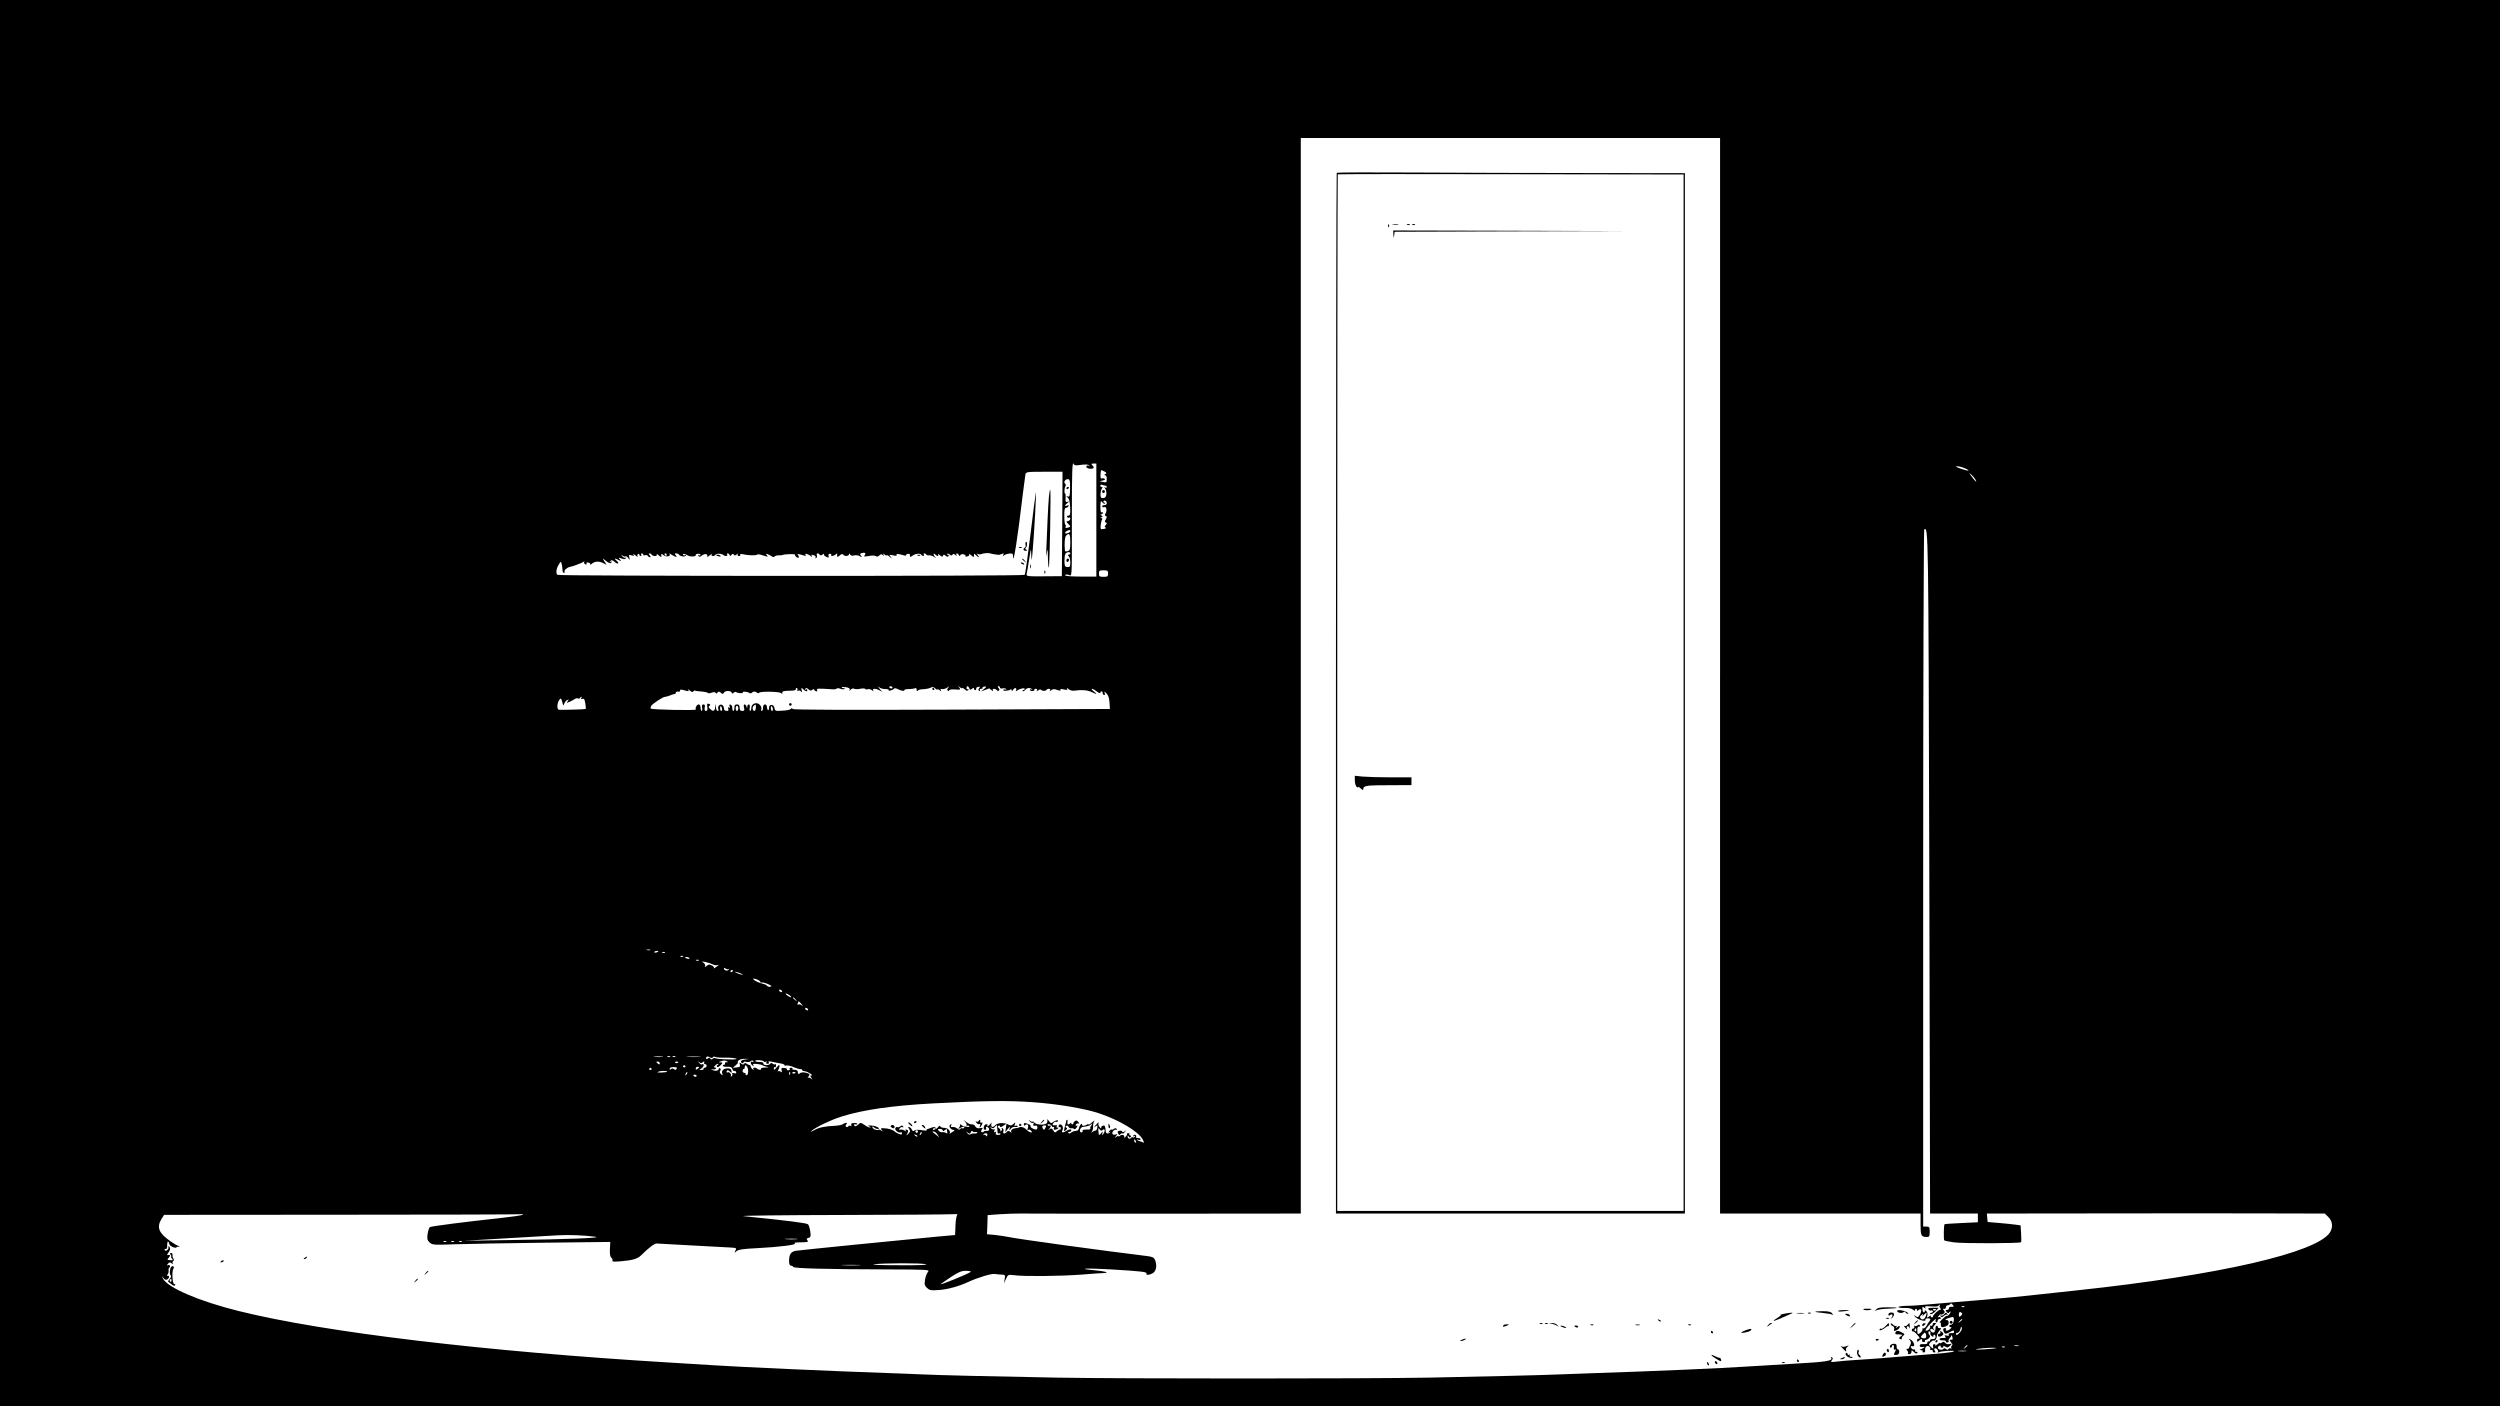 <?xml version="1.0" standalone="no"?>
<!DOCTYPE svg PUBLIC "-//W3C//DTD SVG 20010904//EN"
 "http://www.w3.org/TR/2001/REC-SVG-20010904/DTD/svg10.dtd">
<svg version="1.0" xmlns="http://www.w3.org/2000/svg"
 width="1920pt" height="1080pt" viewBox="0 0 1920 1080"
 preserveAspectRatio="xMidYMid meet">

<g transform="translate(0,1080) scale(0.1,-0.1)"
fill="#000000" stroke="none">
<path d="M0 5400 l0 -5400 9600 0 9600 0 0 5400 0 5400 -9600 0 -9600 0 0
-5400z m13210 210 l0 -4130 770 0 770 0 0 -84 c0 -88 4 -96 51 -96 16 0 19 7
19 40 0 36 -2 40 -25 40 l-25 0 0 2674 c0 1471 4 2677 8 2680 32 20 32 12 39
-2632 l6 -2622 184 0 183 0 0 -34 0 -33 -126 -6 c-69 -3 -127 -7 -130 -9 -6
-7 -8 -118 -2 -124 3 -3 36 -10 72 -15 64 -10 511 -9 518 1 2 3 2 33 0 67 l-4
62 -41 6 c-23 3 -80 9 -127 13 l-85 7 -3 32 -3 33 873 1 c480 1 1064 1 1297 0
l425 -1 28 -27 c32 -31 37 -79 12 -118 -102 -156 -853 -328 -1934 -444 -452
-49 -462 -50 -520 -55 -152 -14 -303 -27 -480 -41 -107 -9 -213 -18 -235 -20
-22 -2 -64 -4 -92 -4 -29 -1 -53 -5 -53 -9 0 -5 21 -8 48 -7 30 1 53 -4 65
-14 10 -8 17 -10 15 -4 -2 6 2 11 7 11 6 0 9 -5 7 -11 -2 -7 2 -6 11 1 27 23
30 -12 4 -46 -8 -10 -13 -10 -25 0 -13 11 -14 11 -8 0 14 -23 87 -48 83 -29
-1 6 5 12 13 12 25 2 32 -6 18 -22 -7 -8 -17 -25 -23 -37 -7 -11 -17 -20 -24
-18 -7 1 -10 -2 -7 -6 3 -5 -3 -17 -13 -26 -21 -19 -28 -13 -26 24 0 15 6 24
14 22 7 -1 10 2 6 8 -5 8 -11 8 -19 1 -7 -6 -16 -7 -20 -3 -4 4 -6 0 -4 -8 1
-8 -2 -14 -8 -13 -6 1 -11 -4 -11 -12 0 -8 3 -12 7 -10 4 3 19 -9 34 -25 23
-27 25 -34 5 -32 -3 1 -6 -6 -6 -14 0 -11 4 -11 19 3 16 14 22 12 20 -8 -1 -3
5 -6 13 -6 8 0 12 4 9 9 -3 4 0 8 6 8 18 0 42 28 30 35 -5 3 -10 13 -10 21 0
8 5 12 10 9 6 -4 8 -10 5 -15 -3 -4 2 -14 11 -21 8 -7 14 -8 12 -2 -2 6 2 11
7 12 6 1 10 -7 10 -16 0 -12 -7 -18 -22 -17 -12 1 -21 -4 -20 -10 1 -6 -4 -10
-11 -8 -6 1 -11 -4 -10 -10 2 -9 -8 -12 -28 -11 -21 2 -31 -2 -31 -11 0 -8 8
-13 19 -11 25 5 23 -4 -4 -15 -19 -7 -19 -9 -5 -9 10 -1 16 -5 13 -9 -3 -5 1
-9 8 -9 8 0 13 7 11 16 -4 25 15 43 31 30 8 -6 11 -15 8 -20 -3 -5 0 -8 8 -7
7 2 12 -2 11 -8 -1 -6 5 -11 12 -11 10 0 12 4 5 12 -5 7 -7 15 -3 18 9 10 34
-14 26 -26 -4 -6 -1 -7 7 -2 15 9 125 16 116 7 -9 -8 -53 -13 -376 -38 -36 -2
-85 -7 -110 -9 -50 -5 -138 -11 -275 -20 -49 -3 -112 -8 -140 -12 -44 -5 -48
-4 -37 10 10 12 10 17 1 23 -7 4 -9 3 -6 -3 16 -25 -33 -32 -298 -47 -154 -9
-311 -18 -350 -21 -193 -13 -723 -36 -1155 -50 -96 -3 -220 -8 -275 -10 -139
-6 -549 -16 -1010 -25 -504 -9 -2357 -9 -2860 0 -504 9 -914 19 -1040 25 -55
3 -170 7 -255 10 -390 13 -1169 48 -1340 60 -41 3 -187 12 -325 20 -1436 86
-2664 233 -3320 396 -310 77 -551 181 -585 252 -11 21 -11 21 5 2 11 -14 20
-17 31 -10 16 10 16 32 0 27 -5 -2 -5 3 1 10 6 7 9 21 8 30 -2 10 1 20 6 24 5
3 7 10 3 15 -3 5 -11 6 -17 2 -7 -4 -6 1 2 10 11 14 16 15 29 5 11 -9 14 -9 9
-1 -4 6 -3 15 3 18 7 4 7 11 2 18 -5 7 -8 19 -7 28 2 9 -3 16 -11 16 -10 0
-11 -4 -3 -14 6 -7 8 -13 4 -13 -4 0 -2 -7 5 -15 11 -13 9 -15 -13 -13 -25 2
-25 3 -10 20 15 17 11 23 -11 19 -5 -1 -3 5 4 14 18 22 21 43 8 52 -6 3 -8 1
-5 -4 4 -6 0 -16 -7 -22 -10 -9 -16 -9 -21 -1 -4 6 -1 9 7 8 9 -2 13 8 12 29
0 18 3 30 8 27 4 -3 8 -11 8 -17 0 -16 48 -38 56 -26 3 5 11 6 17 3 7 -4 8 -3
4 2 -5 5 -12 9 -15 9 -4 0 -28 15 -54 33 -88 61 -107 106 -68 170 l20 32 1362
1 c750 0 1371 2 1382 4 10 2 15 0 10 -4 -5 -5 -83 -16 -174 -26 -263 -28 -526
-62 -538 -69 -6 -3 -14 -27 -18 -52 -5 -39 -3 -48 15 -66 21 -19 31 -20 194
-14 95 3 402 9 683 12 l511 6 -3 -55 c-2 -39 2 -59 12 -67 7 -7 11 -17 7 -23
-4 -7 19 -8 71 -3 83 7 122 19 146 42 63 62 105 94 123 94 12 0 135 -7 272
-15 138 -8 271 -15 297 -16 44 -3 46 -4 36 -23 -10 -20 -10 -20 8 -5 14 12 51
18 154 23 169 8 319 27 294 37 -11 5 7 8 45 8 53 1 62 3 52 15 -9 11 -7 15 8
19 17 4 19 11 14 48 -3 24 -11 49 -17 56 -9 10 -149 28 -496 63 -41 4 292 8
740 9 448 1 837 4 865 6 27 2 44 1 38 -3 -7 -5 -13 -39 -15 -82 l-3 -75 -135
-12 c-300 -28 -1057 -104 -1088 -109 -38 -7 -52 -28 -52 -78 0 -24 5 -36 14
-36 8 0 16 -5 18 -10 3 -11 241 -18 727 -19 310 -1 323 -2 308 -19 -9 -10 -19
-37 -23 -60 -6 -37 -3 -46 16 -64 20 -18 30 -20 94 -15 66 5 149 28 221 61 73
34 179 66 204 62 14 -2 39 -5 54 -5 27 -1 28 -3 23 -34 l-6 -32 16 33 c15 34
15 34 67 28 81 -10 347 -7 512 5 83 7 160 12 172 12 50 2 8 15 -68 21 -151 14
-71 18 123 7 231 -14 280 -19 273 -32 -11 -16 34 -10 55 8 21 19 26 57 11 96
-8 19 -19 25 -58 30 -367 45 -994 131 -1068 147 -27 5 -76 13 -107 16 l-58 5
3 74 2 73 97 7 c53 3 123 6 155 5 32 -1 529 -1 1106 -1 l1047 1 0 4130 0 4130
1610 0 1610 0 0 -4130z m-4932 1617 c65 9 85 7 88 -5 1 -7 0 -8 -3 -2 -2 5 -9
8 -14 4 -16 -9 1 -24 27 -24 26 0 31 9 12 28 -9 9 -7 12 10 12 l22 0 0 -434 0
-434 -120 0 c-72 0 -120 4 -120 10 0 6 11 7 25 4 30 -8 27 -61 27 459 0 338 3
424 15 389 2 -6 16 -9 31 -7z m6809 -22 c54 -23 35 -26 -27 -5 -33 11 -46 19
-32 19 12 1 39 -6 59 -14z m-6605 -26 c17 -9 18 -13 7 -20 -10 -6 -11 -9 -1
-9 7 0 12 -12 12 -29 0 -25 -3 -28 -27 -23 l-28 6 25 6 c17 4 21 8 12 14 -6 4
-17 4 -22 1 -6 -4 -9 8 -8 29 3 41 2 40 30 25z m-324 -403 l-3 -401 -137 -1
c-135 -1 -137 0 -133 20 3 12 12 62 19 111 14 88 14 89 16 35 3 -55 3 -55 10
20 11 112 32 488 25 455 -3 -11 -21 -155 -41 -320 -20 -165 -40 -305 -44 -310
-9 -11 -3578 -10 -3589 0 -13 13 -9 47 8 75 18 31 19 31 25 8 3 -13 6 -33 6
-45 0 -13 5 -23 11 -23 5 0 8 4 5 9 -7 11 20 34 44 38 9 1 30 8 46 14 16 7 31
13 34 13 3 1 11 5 19 10 9 6 12 5 8 -1 -4 -6 0 -14 9 -17 8 -3 12 -2 9 4 -3 6
-1 10 4 10 19 0 26 -5 23 -14 -2 -5 4 -3 13 4 24 20 53 22 86 6 l28 -14 -17
26 c-16 26 -16 27 3 11 33 -26 43 -30 51 -18 5 8 3 9 -7 4 -11 -6 -12 -5 -2 5
10 11 16 10 33 -5 11 -10 23 -15 27 -12 4 4 -2 14 -13 22 -23 17 -11 20 19 3
20 -10 21 -10 8 6 -13 15 -12 16 12 7 18 -7 28 -7 33 1 4 6 3 8 -3 5 -6 -4
-17 1 -24 11 -12 15 -12 16 2 5 9 -7 19 -10 23 -6 3 4 13 -2 21 -13 13 -18 14
-18 8 5 -5 21 -3 22 17 16 17 -6 21 -4 15 6 -5 8 2 5 15 -6 13 -11 20 -15 17
-8 -4 6 -3 14 3 18 5 3 10 1 10 -4 0 -6 5 -11 11 -11 5 0 7 5 4 10 -3 6 -1 10
4 10 6 0 11 -4 11 -10 0 -5 6 -7 14 -4 8 3 17 1 21 -5 3 -6 11 -11 17 -11 7 0
6 6 -2 15 -8 9 -9 15 -2 15 6 0 14 -4 17 -10 9 -15 48 -13 39 3 -4 6 3 3 15
-8 12 -11 22 -15 21 -10 -5 22 1 26 15 12 17 -17 59 -11 48 7 -5 8 -3 8 8 0 8
-6 23 -14 33 -18 16 -5 17 -4 6 9 -10 12 -10 15 3 15 9 0 18 -4 21 -9 9 -14
45 -20 53 -9 3 6 1 8 -5 4 -6 -3 -13 -2 -16 3 -7 11 13 9 34 -4 19 -12 66 -11
63 1 -1 6 7 11 18 11 10 1 19 -3 19 -8 0 -6 -5 -7 -12 -3 -7 5 -8 3 -4 -5 6
-10 12 -9 24 1 22 18 48 16 44 -2 -2 -10 3 -8 19 5 12 11 19 14 15 8 -9 -16
20 -18 29 -3 7 11 49 9 61 -3 11 -11 36 -8 29 3 -3 6 -2 10 4 10 5 0 12 -6 14
-12 4 -10 8 -10 15 1 7 9 11 10 17 2 5 -9 11 -9 23 1 12 10 14 10 8 1 -4 -8
-1 -13 9 -13 9 0 14 4 10 9 -3 6 4 8 17 5 41 -10 108 -12 113 -3 3 4 24 1 46
-7 37 -12 40 -12 29 1 -11 13 -10 14 6 9 10 -4 25 -12 32 -17 9 -7 16 -7 20
-1 4 5 18 9 32 9 14 -1 29 1 34 4 11 5 96 8 91 2 -2 -2 2 -9 8 -16 16 -17 31
-7 17 10 -10 12 -6 12 22 5 40 -12 41 -12 34 -1 -9 14 19 7 40 -9 11 -9 15
-10 10 -2 -8 14 -5 15 18 6 9 -3 13 -11 9 -17 -3 -6 -1 -7 5 -3 6 4 9 13 5 21
-6 17 12 21 22 5 5 -8 12 -7 23 2 9 7 13 8 10 3 -4 -6 4 -15 17 -21 19 -9 22
-8 18 6 -3 10 1 17 11 17 8 0 13 -4 10 -9 -8 -13 21 -9 35 5 7 6 12 8 11 2 -5
-24 1 -27 19 -11 12 11 21 14 26 7 9 -15 45 -14 45 2 0 9 3 8 9 -2 5 -8 16
-11 29 -7 12 4 32 2 44 -5 20 -11 21 -10 10 3 -10 13 -9 16 7 21 25 6 34 -2
21 -18 -8 -10 -1 -11 32 -5 25 5 48 4 54 -1 8 -6 17 -5 27 5 11 11 17 12 27 3
10 -10 11 -9 5 3 -8 13 -7 13 8 1 9 -7 17 -10 17 -6 0 5 10 0 22 -11 22 -18
22 -18 8 0 -14 18 -13 18 19 11 23 -5 31 -4 27 3 -7 11 15 9 55 -3 10 -4 19
-2 19 3 0 5 6 9 14 9 8 0 15 -3 14 -6 -2 -19 4 -22 18 -10 21 17 61 22 69 9 3
-5 11 -10 16 -10 6 0 7 5 4 10 -3 6 -2 10 4 10 5 0 12 -4 15 -9 4 -5 14 -8 24
-6 9 1 26 -5 37 -13 12 -10 15 -11 8 -2 -17 18 -17 38 -1 22 16 -16 31 -15 22
1 -4 6 2 4 13 -6 16 -14 22 -15 25 -5 4 11 8 11 20 0 11 -9 18 -10 23 -2 3 5
1 10 -6 10 -7 0 -9 3 -6 6 4 4 13 1 21 -5 10 -9 16 -9 21 -1 5 8 11 7 23 -2
12 -10 14 -10 8 0 -4 6 -3 12 3 12 5 0 12 -6 15 -12 4 -10 8 -10 11 -2 3 7 15
10 25 7 11 -3 18 -9 15 -13 -3 -5 4 -6 15 -3 11 3 17 10 13 17 -3 6 3 2 15 -8
20 -17 22 -18 22 -2 0 16 1 16 16 2 21 -21 30 -20 13 1 -11 13 -11 15 -1 9 7
-4 21 -5 30 -1 15 7 58 10 65 5 2 -2 43 -9 62 -11 6 -1 19 2 29 7 15 6 17 4
11 -7 -7 -11 -6 -12 6 -4 8 6 26 12 42 14 22 2 27 -2 27 -20 0 -86 36 141 75
476 9 72 18 139 20 151 4 20 11 21 145 21 l140 0 -2 -401z m7013 342 c16 -30
3 -20 -27 20 -23 30 -24 33 -5 17 13 -11 27 -28 32 -37z m-6953 -67 c-1 -59
-3 -69 -17 -64 -14 4 -15 3 0 -9 10 -9 16 -33 18 -75 2 -53 0 -63 -14 -63 -9
0 -13 -5 -10 -10 4 -6 11 -8 16 -5 5 4 9 -1 9 -9 0 -8 -8 -16 -17 -18 -16 -3
-16 -4 0 -20 22 -21 21 -25 -4 -31 -15 -4 -19 -2 -15 9 3 8 2 14 -2 14 -4 0
-8 29 -8 65 -1 47 3 65 12 65 7 0 16 5 20 12 5 8 2 9 -9 5 -22 -8 -22 2 1 20
16 13 16 14 0 9 -14 -4 -17 1 -14 29 1 19 0 35 -4 35 -8 0 -6 42 3 57 4 6 3
14 -2 18 -16 9 -1 35 19 35 16 0 19 -9 18 -69z m273 19 c5 0 9 -5 9 -11 0 -5
-6 -7 -12 -3 -10 6 -10 5 -1 -7 7 -8 11 -28 10 -44 -2 -21 -8 -29 -24 -30 -18
-1 -21 4 -21 29 0 17 5 37 11 44 6 8 6 12 -2 12 -6 0 -11 5 -11 11 0 6 7 8 16
5 9 -3 20 -6 25 -6z m-5 -137 c4 4 2 7 -5 7 -7 0 -9 5 -6 10 8 13 25 3 25 -16
0 -8 -9 -14 -21 -14 -11 0 -17 -5 -14 -10 4 -6 11 -8 16 -5 15 10 23 -26 11
-46 -9 -13 -8 -19 1 -22 9 -3 9 -9 0 -25 -10 -16 -10 -21 0 -25 9 -3 9 -7 -1
-19 -10 -13 -10 -17 0 -20 7 -3 1 -7 -14 -10 -25 -5 -27 -3 -25 26 2 17 6 37
10 44 5 7 3 12 -5 13 -10 0 -10 2 1 6 11 5 11 7 0 14 -10 6 -11 9 -1 9 6 0 12
5 12 11 0 5 -4 7 -10 4 -6 -4 -9 14 -9 45 1 43 3 48 14 33 8 -10 17 -15 21
-10z m-266 -212 c0 -11 -31 -24 -39 -16 -3 3 1 10 9 15 19 12 30 12 30 1z m0
-85 c0 -55 -3 -64 -20 -69 -11 -3 -20 -2 -21 1 -6 56 -2 108 9 119 25 24 32
13 32 -51z m0 -86 c0 -5 -5 -10 -12 -10 -9 0 -9 -3 0 -12 7 -7 12 -28 12 -48
0 -32 -3 -36 -22 -35 -19 1 -22 8 -23 46 0 24 3 50 8 57 11 14 37 16 37 2z
m-3100 -10 c0 -5 -2 -10 -4 -10 -3 0 -8 5 -11 10 -3 6 -1 10 4 10 6 0 11 -4
11 -10z m3390 -145 c0 -22 -4 -25 -35 -25 -31 0 -35 3 -35 25 0 22 4 25 35 25
31 0 35 -3 35 -25z m-1988 -881 c5 -3 6 -11 2 -17 -3 -7 1 -4 8 5 9 10 19 13
27 9 7 -5 28 -5 47 -1 19 4 36 4 39 -1 3 -4 12 -6 20 -2 9 3 23 -1 32 -8 12
-10 15 -10 9 -1 -9 15 18 16 47 1 l22 -12 -20 24 c-16 19 -16 21 -2 10 10 -8
31 -14 48 -13 16 0 27 -3 24 -8 -3 -4 4 -6 15 -3 11 3 23 9 26 14 3 5 14 4 25
-2 27 -14 61 -20 54 -10 -2 5 13 9 35 9 22 0 44 4 50 7 5 3 10 -2 10 -12 0
-10 3 -14 8 -8 4 6 18 11 32 11 34 1 68 9 76 17 4 4 16 0 26 -10 10 -9 18 -13
18 -8 0 4 8 1 17 -6 13 -11 15 -11 9 -1 -6 10 -3 13 11 10 11 -2 28 4 39 12
17 14 18 14 6 -2 -9 -11 -10 -18 -2 -23 5 -3 10 -2 10 4 0 5 20 8 45 6 42 -3
45 -2 33 13 -12 15 -11 16 5 3 9 -7 17 -10 17 -6 0 5 9 0 19 -9 14 -13 21 -14
27 -5 4 7 3 10 -3 6 -5 -3 -10 0 -10 8 0 20 13 19 21 -1 5 -13 9 -14 21 -4 10
9 15 9 15 1 0 -6 4 -11 10 -11 5 0 9 5 7 11 -1 6 6 13 16 14 14 3 16 0 7 -10
-8 -10 -8 -15 1 -21 8 -4 9 -3 5 4 -4 7 -1 12 9 12 9 0 14 4 11 8 -2 4 4 9 15
9 18 2 18 0 -3 -18 l-23 -19 30 11 c17 6 30 11 31 12 0 1 9 -5 19 -13 11 -9
16 -10 11 -2 -4 7 -2 12 8 12 8 0 18 -5 21 -10 4 -6 11 -8 16 -4 6 4 6 11 -2
20 -8 10 -8 14 0 14 6 0 11 -5 11 -11 0 -6 9 -9 20 -6 11 3 23 0 27 -5 3 -6 1
-8 -5 -4 -6 3 -13 2 -16 -2 -6 -11 34 -9 52 1 7 5 12 3 12 -5 0 -8 5 -6 11 5
6 9 15 15 20 12 5 -4 6 -12 2 -18 -5 -9 -3 -9 8 -1 20 15 59 24 59 13 0 -5 -5
-9 -12 -9 -6 0 -8 -3 -4 -7 4 -5 13 0 20 9 13 17 39 19 53 3 4 -4 2 -5 -4 -1
-7 4 -13 3 -13 -3 0 -5 9 -9 19 -8 11 0 17 5 15 9 -3 4 2 8 11 8 10 0 13 -5 9
-12 -6 -10 -5 -10 8 -1 8 7 18 10 22 6 11 -11 35 -12 42 -2 3 5 12 9 20 9 10
0 12 -5 8 -12 -6 -9 -3 -9 9 1 13 10 24 11 47 2 22 -7 29 -7 24 0 -4 8 4 9 26
4 26 -6 31 -4 25 6 -5 8 0 7 11 -3 12 -11 30 -15 49 -12 50 8 98 4 129 -11 40
-20 46 -18 16 5 -14 11 -20 20 -14 20 6 0 23 -9 38 -21 14 -11 26 -16 26 -10
0 6 5 11 10 11 6 0 9 -5 8 -11 -2 -6 3 -14 10 -16 8 -3 10 1 6 14 -6 15 -4 15
14 -3 14 -14 21 -37 23 -70 l3 -49 -1214 -5 c-804 -3 -1218 -2 -1222 5 -5 7
-11 7 -15 0 -5 -6 -34 -12 -65 -13 -53 -4 -57 -2 -60 20 -4 31 -43 33 -42 1 0
-12 -3 -20 -8 -17 -4 3 -8 14 -8 25 0 10 -7 19 -15 19 -9 0 -15 -9 -15 -25 0
-14 -4 -25 -10 -25 -5 0 -7 7 -3 15 3 9 -3 24 -13 33 -24 24 -64 7 -64 -25 0
-13 -4 -23 -9 -23 -4 0 -6 11 -3 25 2 15 0 25 -7 25 -6 0 -12 -8 -12 -17 -1
-17 -2 -17 -6 0 -2 9 -9 17 -15 17 -6 0 -8 -10 -4 -25 5 -20 3 -25 -14 -25
-15 0 -20 7 -20 25 0 18 -5 25 -20 25 -15 0 -20 -7 -20 -25 0 -14 -4 -25 -8
-25 -5 0 -8 10 -8 21 1 12 -5 24 -13 27 -10 3 -12 0 -8 -12 5 -11 3 -15 -5
-10 -8 5 -9 2 -5 -9 5 -12 1 -17 -13 -17 -13 0 -20 7 -20 20 0 11 -7 23 -16
27 -18 7 -35 -14 -27 -34 3 -7 0 -13 -6 -13 -6 0 -12 12 -12 28 l-2 27 -4 -27
c-5 -32 -17 -35 -40 -12 -13 12 -13 18 -4 24 9 5 8 9 -4 14 -14 5 -17 1 -13
-24 3 -22 0 -30 -10 -30 -10 0 -13 8 -10 25 4 18 1 25 -10 25 -10 0 -13 -7
-10 -25 3 -14 1 -25 -3 -25 -5 0 -9 11 -9 25 0 15 -6 25 -14 25 -14 0 -29 -27
-22 -39 6 -9 -337 -2 -346 7 -4 4 -1 14 5 23 14 18 93 70 104 67 5 0 21 4 36
10 16 7 33 12 38 12 5 0 9 5 9 10 0 6 8 10 18 8 9 -2 16 2 15 9 -2 8 6 9 30 2
40 -11 40 -11 31 4 -4 6 2 4 13 -6 14 -12 23 -15 28 -7 3 5 10 8 14 6 4 -3 27
-6 50 -7 23 -2 44 -6 47 -11 3 -4 16 -3 29 2 16 6 27 6 31 -1 4 -8 9 -7 14 2
7 10 12 10 25 -1 15 -12 18 -12 26 2 9 17 59 13 59 -4 0 -7 5 -6 13 1 8 6 16
9 18 7 10 -10 59 -14 53 -5 -6 11 41 7 52 -4 4 -4 14 -2 21 5 11 9 19 9 34 0
10 -7 19 -8 19 -3 0 12 152 11 168 -2 10 -8 12 -7 10 3 -2 11 11 14 52 15 40
0 54 4 52 13 -1 8 2 11 8 7 6 -3 7 -11 4 -17 -5 -7 -2 -8 6 -3 7 4 16 2 22 -6
7 -10 8 -8 5 9 -5 22 -4 23 12 8 20 -19 31 -20 31 -5 0 5 -5 7 -12 3 -7 -5 -8
-3 -4 5 6 9 12 9 25 -3 12 -11 20 -13 28 -5 8 8 13 8 17 0 4 -6 12 -11 17 -11
6 0 7 5 4 10 -8 13 6 14 118 6 16 -1 30 1 33 6 3 4 16 3 29 -2 16 -6 27 -6 31
2 4 6 3 8 -4 4 -6 -3 -13 -2 -17 3 -5 10 40 5 57 -5z m332 8 c3 -5 -1 -9 -9
-9 -8 0 -15 4 -15 9 0 4 4 8 9 8 6 0 12 -4 15 -8z m-2390 -84 c-5 -7 -2 -9 9
-5 12 4 17 -3 22 -34 4 -22 5 -42 3 -44 -3 -3 -176 -8 -205 -6 -17 1 -16 51 2
75 13 17 14 16 23 -15 8 -31 9 -32 16 -12 4 11 14 24 23 27 13 6 14 4 3 -9
-12 -15 -10 -15 16 -4 16 7 34 17 41 22 7 5 17 6 22 3 5 -4 12 -2 16 4 3 5 8
10 11 10 3 0 2 -5 -2 -12z m1341 -73 c0 -14 -6 -25 -12 -25 -7 0 -13 9 -13 19
0 11 6 22 13 24 6 3 12 6 12 6 0 1 0 -10 0 -24z m-259 -10 c1 -8 -2 -15 -7
-15 -5 0 -9 10 -9 22 0 23 12 17 16 -7z m124 5 c0 -11 -4 -20 -10 -20 -5 0
-10 9 -10 20 0 11 5 20 10 20 6 0 10 -9 10 -20z m266 -5 c1 -8 -2 -15 -7 -15
-5 0 -9 10 -9 22 0 23 12 17 16 -7z m-943 -1852 c-7 -2 -19 -2 -25 0 -7 3 -2
5 12 5 14 0 19 -2 13 -5z m62 -12 c-9 -8 -36 -10 -30 -2 2 4 11 8 20 8 8 0 13
-3 10 -6z m52 -7 c-3 -3 -12 -4 -19 -1 -8 3 -5 6 6 6 11 1 17 -2 13 -5z m140
-30 c-3 -3 -12 -4 -19 -1 -8 3 -5 6 6 6 11 1 17 -2 13 -5z m47 -13 c4 -5 -3
-7 -14 -4 -23 6 -26 13 -6 13 8 0 17 -4 20 -9z m73 -17 c-3 -3 -12 -4 -19 -1
-8 3 -5 6 6 6 11 1 17 -2 13 -5z m108 -31 c11 -6 27 -8 35 -5 16 5 15 3 -15
-18 -11 -8 -17 -10 -13 -6 5 5 -2 15 -15 21 -18 10 -26 9 -41 -4 -12 -10 -16
-11 -12 -3 5 8 1 19 -10 27 -17 12 -15 13 16 6 20 -4 44 -12 55 -18z m120 -35
c5 4 5 2 1 -5 -8 -14 -36 -6 -36 9 0 7 5 6 13 -1 8 -6 18 -7 22 -3z m35 -12
c0 -3 -4 -8 -10 -11 -5 -3 -10 -1 -10 4 0 6 5 11 10 11 6 0 10 -2 10 -4z m70
-28 c10 -6 7 -7 -10 -2 -14 3 -32 11 -40 16 -10 6 -7 7 10 2 14 -3 32 -11 40
-16z m140 -60 c0 -5 4 -7 9 -4 5 3 26 -2 47 -11 30 -13 35 -18 20 -21 -10 -2
-22 1 -25 7 -4 6 -16 12 -26 14 -31 6 -72 25 -79 36 -5 7 3 7 24 0 16 -6 30
-15 30 -21z m165 -68 c3 -5 2 -10 -4 -10 -5 0 -13 5 -16 10 -3 6 -2 10 4 10 5
0 13 -4 16 -10z m61 -35 c10 -8 15 -14 9 -14 -5 0 -19 6 -29 14 -11 8 -15 15
-10 15 6 0 19 -7 30 -15z m45 -32 c13 -16 12 -17 -3 -4 -10 7 -18 15 -18 17 0
8 8 3 21 -13z m45 -35 c14 -17 15 -20 2 -9 -9 7 -22 10 -27 6 -7 -3 -8 0 -5 9
8 20 7 20 30 -6z m49 -38 c3 -5 2 -10 -4 -10 -5 0 -13 5 -16 10 -3 6 -2 10 4
10 5 0 13 -4 16 -10z m-1117 -367 c-15 -2 -42 -2 -60 0 -18 2 -6 4 27 4 33 0
48 -2 33 -4z m59 1 c-3 -3 -12 -4 -19 -1 -8 3 -5 6 6 6 11 1 17 -2 13 -5z m40
0 c-3 -3 -12 -4 -19 -1 -8 3 -5 6 6 6 11 1 17 -2 13 -5z m186 -1 c-23 -2 -64
-2 -90 0 -26 2 -7 3 42 3 50 0 71 -1 48 -3z m84 -6 c6 -4 14 -3 18 3 4 6 12 7
18 3 7 -4 41 -7 75 -6 35 1 73 -2 85 -7 14 -5 -9 -8 -65 -6 -48 1 -90 5 -94 9
-4 4 -13 2 -20 -4 -8 -7 -14 -7 -19 1 -5 8 -11 8 -19 1 -9 -8 -13 -7 -13 3 0
14 14 16 34 3z m266 -14 c-33 -4 -42 -16 -23 -28 6 -3 10 -1 10 5 0 7 8 9 20
5 12 -4 27 -2 35 5 10 8 15 8 21 -1 4 -7 3 -9 -4 -5 -18 11 -23 -11 -5 -25 14
-11 15 -11 9 -1 -6 11 -1 13 25 11 19 -2 39 -6 44 -10 6 -4 21 -9 35 -12 18
-3 15 -5 -13 -6 -21 0 -36 -5 -33 -10 7 -10 -20 -9 -30 2 -13 12 -36 8 -28 -5
5 -10 3 -10 -7 0 -8 7 -14 17 -14 23 0 5 -4 9 -10 10 -5 0 -15 5 -22 10 -7 7
-14 6 -18 -1 -5 -8 -11 -7 -23 2 -13 11 -15 10 -10 -7 4 -17 0 -21 -25 -23
l-30 -3 24 20 c13 11 20 20 16 21 -4 0 -2 7 5 15 7 8 28 14 48 13 l35 -1 -32
-4z m-136 -17 c4 -4 1 -6 -7 -4 -8 2 -14 -3 -12 -9 1 -7 -2 -12 -7 -10 -5 1
-9 -2 -10 -8 0 -5 15 -9 34 -8 26 1 36 -3 40 -18 4 -11 10 -17 15 -14 4 3 10
-1 13 -9 4 -10 0 -12 -15 -8 -14 3 -19 1 -14 -6 3 -6 1 -14 -6 -18 -7 -4 -10
-4 -6 1 10 10 -11 37 -23 29 -5 -3 -9 0 -9 5 0 15 13 14 29 -1 10 -11 12 -9 9
7 -2 14 -11 20 -28 20 -32 1 -52 -19 -43 -41 6 -16 5 -17 -9 -4 -11 10 -13 19
-7 27 7 7 6 14 -1 18 -5 3 -10 2 -10 -3 0 -15 -23 -20 -45 -11 -19 8 -19 9 2
6 12 -1 22 3 22 8 -1 6 -6 9 -12 7 -6 -2 -5 4 3 12 7 9 18 16 24 16 6 0 5 -4
-3 -9 -8 -5 -9 -11 -3 -15 5 -3 17 3 27 14 17 19 17 20 -1 21 -18 0 -18 1 1 8
23 9 41 8 52 -3z m279 2 c3 -5 10 -5 16 -2 7 4 8 2 4 -4 -4 -7 -1 -12 9 -12
10 0 13 5 9 11 -5 8 0 10 17 6 13 -3 43 -9 66 -13 24 -3 40 -10 38 -14 -3 -5
3 -6 13 -3 11 2 37 -3 58 -13 21 -9 45 -16 52 -15 6 1 12 -2 12 -6 0 -5 9 -9
20 -10 23 -2 71 -33 51 -33 -11 0 -11 -3 0 -17 12 -16 12 -17 -2 -6 -9 7 -20
9 -25 5 -4 -4 -2 1 5 10 11 15 11 19 -2 24 -29 11 -52 11 -64 1 -13 -9 -14 -8
-17 16 -1 6 -11 11 -23 11 -13 -1 -20 3 -17 7 3 5 -2 9 -11 9 -9 0 -13 -4 -10
-10 3 -5 -1 -10 -10 -10 -9 0 -14 4 -11 8 2 4 -7 9 -21 10 -21 2 -24 -1 -20
-19 4 -15 2 -18 -7 -10 -7 6 -17 7 -21 3 -5 -4 -4 0 1 8 10 18 14 40 7 40 -3
0 -13 -10 -22 -22 -14 -17 -18 -18 -18 -5 0 9 4 14 9 11 4 -3 8 3 8 12 0 10
-3 14 -7 11 -3 -4 -12 -2 -19 4 -8 7 -14 7 -19 -1 -9 -14 -56 -13 -52 2 1 8
-10 13 -30 12 -18 0 -33 3 -33 8 0 10 60 7 66 -4z m-799 -15 c0 -9 -4 -10 -14
-2 -7 6 -13 12 -13 14 0 1 6 2 13 2 8 0 14 -6 14 -14z m143 11 c0 -8 -19 -13
-24 -6 -3 5 1 9 9 9 8 0 15 -2 15 -3z m187 -2 c11 9 13 8 11 -3 -2 -8 2 -13 8
-12 6 1 11 -5 11 -13 0 -7 -7 -14 -14 -14 -8 0 -12 -4 -9 -8 2 -4 -5 -9 -16
-9 -21 -2 -21 -2 1 13 19 14 21 41 1 29 -4 -3 -14 3 -21 13 -11 14 -11 15 1 5
10 -10 17 -10 27 -1z m-133 -30 c3 -5 -1 -9 -9 -9 -8 0 -12 4 -9 9 3 4 7 8 9
8 2 0 6 -4 9 -8z m482 -35 c0 -21 -4 -34 -12 -34 -7 0 -11 4 -8 9 3 4 -1 8 -9
8 -7 0 -14 7 -14 15 0 8 4 15 9 15 4 0 8 7 8 15 0 30 25 3 26 -28z m-548 24
c2 -1 0 -6 -3 -11 -5 -8 -11 -8 -19 -1 -8 7 -16 7 -23 0 -6 -6 -10 -5 -10 4 0
11 31 16 55 8z m172 4 c0 -2 -6 -8 -13 -14 -10 -8 -14 -7 -14 2 0 8 6 14 14
14 7 0 13 -1 13 -2z m-366 -13 c3 -5 -1 -9 -9 -9 -8 0 -12 4 -9 9 3 4 7 8 9 8
2 0 6 -4 9 -8z m120 -22 c2 -3 -17 -6 -42 -7 -31 -1 -40 1 -27 6 20 8 61 9 69
1z m147 -23 c-10 -9 -11 -8 -5 6 3 10 9 15 12 12 3 -3 0 -11 -7 -18z m796 1
c-3 -8 -6 -5 -6 6 -1 11 2 17 5 13 3 -3 4 -12 1 -19z m43 16 c0 -8 -19 -13
-24 -6 -3 5 1 9 9 9 8 0 15 -2 15 -3z m-760 -26 c0 -4 -4 -8 -9 -8 -6 0 -12 4
-15 8 -3 5 1 9 9 9 8 0 15 -4 15 -9z m2585 -203 c194 -14 397 -49 505 -85 159
-53 304 -141 336 -201 11 -23 12 -29 2 -23 -7 5 -19 9 -26 10 -8 2 -17 6 -20
10 -4 4 1 4 11 1 9 -4 17 -2 17 3 0 6 -9 10 -21 10 -11 0 -18 4 -14 9 3 5 1
12 -4 15 -5 4 -13 1 -17 -5 -5 -8 -3 -9 6 -4 9 5 11 4 6 -4 -4 -6 -11 -9 -16
-6 -5 3 -11 1 -15 -5 -8 -13 -25 -3 -25 13 0 8 3 8 9 -2 6 -9 11 -10 15 -2 4
6 2 11 -4 11 -6 0 -9 4 -6 8 3 5 -1 9 -9 9 -8 0 -12 -4 -10 -8 3 -3 -3 -13
-12 -20 -9 -8 -14 -9 -10 -3 9 16 -18 25 -32 11 -6 -6 -11 -7 -11 -3 0 5 -8 2
-17 -5 -17 -13 -17 -13 -3 5 14 18 13 19 -2 13 -10 -3 -20 -2 -24 4 -8 13 16
40 29 32 6 -3 7 -1 3 6 -6 8 -12 9 -20 2 -7 -6 -15 -9 -18 -6 -3 3 -11 -2 -19
-12 -12 -15 -12 -16 1 -8 8 4 12 4 7 0 -14 -16 -33 -13 -35 6 -4 42 -6 47 -21
44 -9 -1 -15 -9 -13 -16 1 -8 -4 -6 -13 5 -8 10 -12 23 -9 27 10 17 -3 9 -22
-13 -16 -19 -16 -20 -1 -9 15 12 17 11 14 -10 -2 -13 -8 -23 -13 -22 -5 1 -16
-4 -24 -10 -12 -10 -13 -9 -4 3 6 8 10 26 9 40 -1 14 3 32 9 40 6 8 -2 4 -17
-9 -15 -14 -27 -21 -27 -17 0 4 -6 4 -12 -1 -20 -12 -38 -12 -38 0 0 18 -21
-7 -24 -29 -2 -11 -11 -19 -23 -19 -11 0 -27 -6 -36 -13 -10 -9 -17 -10 -22
-2 -4 6 -1 9 6 8 6 -2 13 2 16 9 5 13 -15 12 -37 -2 -26 -17 -41 -15 -31 4 6
10 5 23 0 34 -10 17 -29 15 -29 -4 0 -6 4 -8 8 -5 5 3 9 -1 9 -9 0 -8 -3 -13
-5 -10 -3 3 -13 -2 -23 -11 -16 -15 -19 -14 -30 5 -11 16 -16 18 -29 8 -12 -9
-13 -9 -2 3 14 16 16 34 3 25 -5 -3 -12 -1 -15 4 -4 5 2 8 11 7 9 -2 19 -8 21
-14 2 -7 8 -10 13 -7 5 4 6 -1 3 -9 -4 -9 0 -14 10 -12 19 3 34 16 17 16 -7 0
-9 5 -6 10 4 6 3 10 -2 9 -27 -5 -35 1 -23 16 7 8 16 13 20 10 5 -3 11 -1 14
4 8 13 -19 8 -37 -7 -13 -11 -18 -9 -32 10 -10 13 -15 16 -12 6 3 -9 0 -21 -6
-26 -19 -15 -81 -10 -94 7 -7 9 -13 12 -13 7 0 -5 -8 -2 -17 5 -16 13 -17 12
-4 -3 7 -10 18 -15 24 -11 6 4 8 0 4 -10 -4 -11 -1 -15 13 -12 13 3 18 -2 17
-15 0 -9 -6 -17 -12 -15 -24 5 -45 18 -40 25 3 4 -3 11 -13 15 -30 14 -39 13
-39 -1 0 -10 4 -11 13 -3 16 13 26 -3 17 -27 -4 -11 -3 -15 4 -11 6 4 16 0 22
-7 20 -24 -16 -13 -39 11 -16 17 -44 23 -57 13 -2 -2 -11 -3 -20 -4 -27 -2
-44 -16 -36 -29 5 -8 2 -8 -9 1 -12 10 -18 9 -28 -3 -14 -17 -32 -11 -24 9 3
8 0 17 -7 22 -7 4 -10 3 -5 -4 3 -6 1 -14 -6 -18 -7 -4 -10 -4 -6 1 4 4 0 13
-9 20 -11 8 -13 14 -5 19 7 4 12 2 12 -5 0 -7 9 -6 25 5 l25 17 -5 -33 -5 -33
20 25 c17 21 19 22 14 5 -5 -19 -5 -19 9 -3 8 10 23 16 36 13 12 -2 19 0 16 6
-4 5 -11 6 -17 3 -8 -5 -9 -1 -4 11 6 18 6 18 -11 3 -14 -13 -22 -14 -38 -5
-31 18 -88 15 -103 -6 -16 -20 -36 -12 -28 12 5 14 4 13 -8 -1 -14 -18 -32
-25 -22 -9 4 5 -1 8 -11 7 -19 -3 -26 -43 -7 -43 7 0 10 6 7 14 -3 8 0 11 9 8
21 -8 18 -34 -3 -30 -10 2 -21 -1 -24 -6 -4 -5 -11 -7 -16 -3 -6 4 -5 11 2 20
10 13 8 14 -14 10 -19 -3 -30 1 -37 14 -5 10 -18 17 -27 15 -10 -1 -29 7 -43
19 -24 20 -24 20 -7 0 9 -11 14 -24 10 -29 -5 -4 -3 -5 4 -1 6 3 14 2 17 -3 5
-7 -11 -8 -31 -2 -2 1 -5 0 -6 -1 -2 -2 -12 4 -23 12 -10 8 -16 10 -12 6 4 -5
2 -16 -5 -24 -10 -13 -9 -14 3 -7 21 13 41 15 34 4 -3 -5 -9 -7 -14 -4 -5 3
-12 0 -15 -5 -5 -8 -12 -7 -23 3 -10 8 -25 13 -35 12 -14 -3 -17 1 -12 13 5
13 4 14 -6 5 -10 -10 -9 -15 0 -27 7 -9 17 -14 21 -13 4 1 8 -1 9 -5 1 -5 -1
-7 -2 -5 -2 1 -12 -5 -23 -13 -10 -8 -16 -11 -12 -6 14 16 -11 44 -39 44 -15
0 -29 5 -31 11 -3 8 -8 6 -17 -5 -13 -18 -50 -30 -39 -13 3 5 10 6 16 3 7 -4
8 -2 4 4 -5 8 -15 8 -34 1 -15 -6 -29 -11 -32 -11 -3 0 -4 -3 -3 -8 1 -4 -17
-4 -40 1 -26 4 -47 3 -54 -3 -9 -7 -14 -6 -19 5 -3 9 -12 18 -20 21 -11 4 -12
2 -2 -14 11 -16 9 -23 -6 -37 -18 -17 -18 -17 -7 4 8 17 8 22 -5 27 -10 4 -13
2 -8 -7 6 -9 4 -9 -7 -1 -8 6 -22 10 -32 9 -15 -3 -16 -1 -6 11 6 7 16 11 22
7 6 -3 7 -1 3 6 -6 9 -11 9 -21 1 -8 -7 -18 -9 -24 -6 -5 3 -11 -1 -15 -9 -6
-15 28 -40 43 -31 4 3 8 -1 8 -8 0 -11 -6 -12 -26 -3 -14 6 -28 14 -31 18 -10
11 -46 23 -78 24 -28 2 -31 0 -20 -14 11 -14 11 -14 -3 -4 -9 7 -18 10 -22 7
-9 -9 -47 6 -47 19 0 8 3 8 12 -1 7 -7 19 -12 27 -12 33 0 -9 24 -46 26 -29 2
-33 0 -18 -6 11 -5 14 -9 7 -9 -8 -1 -27 8 -43 20 -26 18 -30 19 -45 5 -18
-18 -34 -21 -34 -5 0 5 4 8 9 4 5 -3 12 -2 15 3 2 4 -8 8 -23 7 -20 0 -27 -4
-23 -14 3 -9 1 -12 -6 -7 -6 3 -13 2 -17 -4 -4 -6 -11 -8 -16 -4 -6 4 -6 11 1
19 13 16 -5 16 -30 0 -8 -5 -35 -10 -60 -11 -74 -3 -122 -13 -160 -35 -19 -11
-28 -14 -20 -6 28 27 150 86 230 111 166 53 390 85 705 102 398 21 582 23 770
9z m445 -180 c-6 -8 -9 -18 -6 -23 3 -5 -10 -8 -30 -7 -23 1 -33 -3 -30 -10 2
-6 -1 -12 -8 -12 -23 0 -11 42 12 43 12 1 24 3 27 4 3 1 9 3 14 4 5 0 13 4 17
9 13 13 17 7 4 -8z m-722 -12 c1 -10 2 -26 3 -36 0 -9 4 -15 9 -12 5 3 11 2
14 -3 2 -4 -6 -8 -19 -8 -16 0 -21 4 -17 15 3 9 1 12 -6 7 -8 -5 -10 -1 -5 10
4 11 2 15 -4 11 -6 -4 -17 1 -24 11 -12 15 -12 16 2 4 13 -10 19 -9 29 3 16
19 16 19 18 -2z m370 -6 c-8 -15 -12 -17 -18 -6 -11 16 -5 26 14 26 12 0 13
-5 4 -20z m439 -16 c17 17 24 -6 8 -27 -15 -18 -15 -18 -9 1 6 20 5 20 -10 1
-9 -11 -17 -16 -17 -10 -7 52 -6 58 6 41 8 -11 15 -13 22 -6z m-1227 -2 c0 -8
5 -8 15 1 8 7 15 11 16 9 7 -35 6 -39 -4 -31 -7 5 -20 8 -29 7 -9 -2 -22 3
-29 11 -9 11 -7 14 10 14 11 0 21 -5 21 -11z m-190 -9 c0 -5 -4 -10 -10 -10
-5 0 -10 5 -10 10 0 6 5 10 10 10 6 0 10 -4 10 -10z m443 -4 c9 1 15 -1 12 -6
-3 -5 -13 -7 -23 -5 -9 1 -22 -2 -28 -6 -7 -6 -16 -3 -25 8 -13 16 -12 17 3 4
15 -11 19 -11 24 4 4 9 10 12 13 7 3 -5 14 -8 24 -6z m-422 -19 c-10 -9 -11
-8 -5 6 3 10 9 15 12 12 3 -3 0 -11 -7 -18z m128 1 l14 -23 -24 20 c-13 11
-26 21 -28 22 -2 2 2 3 10 3 8 0 20 -10 28 -22z m383 -7 c-4 -10 -7 -11 -10
-3 -2 7 -9 9 -14 6 -6 -4 -8 -3 -5 3 10 16 36 11 29 -6z m-537 -9 c-3 -3 -11
0 -18 7 -9 10 -8 11 6 5 10 -3 15 -9 12 -12z m1679 -38 c3 -8 2 -12 -4 -9 -6
3 -10 10 -10 16 0 14 7 11 14 -7z m-4154 -732 c68 -9 -199 -20 -680 -26 l-325
-5 325 19 c179 10 357 21 395 23 79 5 204 0 285 -11z m1548 -19 c-21 -2 -57
-2 -80 0 -24 2 -7 4 37 4 44 0 63 -2 43 -4z m-2691 -19 c-3 -3 -12 -4 -19 -1
-8 3 -5 6 6 6 11 1 17 -2 13 -5z m60 0 c-3 -3 -12 -4 -19 -1 -8 3 -5 6 6 6 11
1 17 -2 13 -5z m60 0 c-3 -3 -12 -4 -19 -1 -8 3 -5 6 6 6 11 1 17 -2 13 -5z
m3563 -173 c23 -6 -48 -9 -205 -8 -132 0 -220 3 -195 7 70 10 361 11 400 1z
m-512 -8 c-32 -2 -86 -2 -120 0 -35 2 -9 3 57 3 66 0 94 -1 63 -3z m857 -51
c-18 -15 -245 -108 -230 -93 6 4 41 29 80 55 57 37 78 46 114 46 25 0 41 -4
36 -8z m7544 -256 c9 -11 7 -13 -11 -12 -14 0 -22 -4 -20 -11 1 -7 -5 -13 -14
-13 -14 0 -14 -3 -4 -15 11 -13 15 -13 21 -3 6 8 9 9 9 2 0 -12 -24 -36 -31
-30 -2 1 -17 -11 -34 -27 -16 -17 -25 -27 -19 -24 7 4 11 -2 10 -16 -1 -17 4
-21 19 -19 11 2 25 8 32 13 15 13 9 45 -8 41 -8 -2 -10 0 -6 5 5 4 13 9 18 9
5 1 10 2 12 4 1 1 9 3 18 5 11 2 15 -4 15 -21 -2 -24 -12 -39 -27 -39 -5 0 -9
-4 -8 -10 1 -5 6 -9 12 -7 6 2 5 -4 -3 -12 -14 -17 -45 -22 -35 -6 3 6 0 10
-9 10 -15 0 -16 -16 -3 -37 6 -9 16 -8 41 6 25 14 33 16 33 5 0 -7 -3 -13 -6
-12 -25 2 -41 -4 -35 -14 5 -8 0 -9 -15 -5 -17 4 -20 2 -12 -7 8 -10 4 -12
-17 -12 -15 1 -27 -3 -27 -9 0 -5 12 -10 27 -9 15 0 25 -3 22 -8 -3 -4 2 -8
11 -8 9 0 14 4 10 9 -3 5 1 16 9 24 8 8 13 17 11 21 -3 3 -2 4 2 1 9 -7 13
-35 5 -34 -21 3 -23 -3 -8 -20 12 -13 14 -21 6 -26 -5 -3 -7 -11 -4 -17 4 -6
2 -8 -4 -4 -6 3 -14 2 -17 -4 -5 -8 -11 -8 -20 0 -8 7 -15 7 -19 1 -8 -12 -39
-8 -43 6 -2 6 3 13 12 17 9 3 13 2 10 -4 -3 -6 1 -10 10 -10 9 0 13 5 10 11
-4 6 2 5 13 -2 17 -11 23 -10 38 6 19 18 18 18 -3 13 -13 -4 -27 0 -34 8 -9
11 -15 11 -25 3 -8 -6 -14 -8 -14 -4 0 5 -10 0 -22 -11 -12 -10 -19 -14 -15
-8 3 6 0 11 -8 11 -8 0 -12 -8 -9 -20 3 -19 3 -19 -16 -2 -19 17 -19 20 -4 36
9 10 20 16 25 14 10 -7 24 15 24 36 0 9 9 26 19 38 17 19 17 21 3 21 -10 0
-16 3 -14 8 1 4 -2 8 -8 10 -5 1 -10 -6 -10 -15 0 -31 -15 -46 -31 -32 -20 16
-6 33 14 17 14 -10 15 -10 5 2 -10 11 -9 17 4 32 15 17 15 18 0 18 -10 0 -16
-6 -14 -12 1 -7 -5 -12 -13 -10 -8 2 -12 0 -8 -4 10 -10 -11 -34 -29 -34 -10
0 -4 12 18 38 31 36 69 66 55 44 -3 -6 -2 -13 4 -17 5 -3 10 1 10 9 0 9 7 16
16 16 8 0 12 5 9 10 -4 6 -12 7 -18 3 -7 -4 -6 1 2 10 8 10 16 15 19 12 3 -3
11 0 19 6 10 9 11 15 1 26 -9 11 -8 13 2 11 8 -2 14 4 15 12 0 8 5 15 12 15 6
0 15 3 19 8 10 9 10 9 23 -7z m-102 -3 c-4 -3 -2 -12 5 -20 6 -8 7 -13 2 -11
-11 4 -59 -39 -59 -53 0 -5 -4 -8 -10 -6 -5 1 -9 6 -7 11 2 5 -5 3 -14 -5 -16
-13 -17 -12 -12 8 4 13 0 27 -9 34 -8 8 -13 8 -11 2 2 -6 -1 -12 -7 -12 -5 -1
-10 10 -11 24 -1 21 1 23 14 12 13 -10 14 -9 8 1 -6 10 3 12 43 9 28 -3 54 -1
57 4 3 5 8 9 11 9 4 0 3 -3 0 -7z m190 -9 c-3 -3 -12 -4 -19 -1 -8 3 -5 6 6 6
11 1 17 -2 13 -5z m-17 -54 c0 -4 -6 -12 -13 -18 -10 -9 -13 -6 -13 12 0 16 5
22 13 19 7 -3 13 -9 13 -13z m-277 -10 c-8 -30 -28 -43 -42 -26 -9 10 -7 17 6
27 15 12 16 12 9 -1 -6 -10 -3 -10 10 3 23 21 23 21 17 -3z m277 -34 c0 -2 -8
-10 -17 -17 -16 -13 -17 -12 -4 4 13 16 21 21 21 13z m-3 -71 c0 -8 -10 -24
-22 -35 -17 -16 -22 -17 -22 -6 0 8 4 13 8 10 7 -4 22 13 25 29 3 14 4 17 7
17 2 0 4 -7 4 -15z m-350 -10 c0 -8 -4 -12 -9 -9 -5 3 -6 10 -3 15 9 13 12 11
12 -6z m73 -59 c-5 -5 -16 -6 -26 -2 -16 6 -15 8 2 27 17 19 19 19 25 2 4 -10
3 -22 -1 -27z m320 -60 c0 -2 -8 -10 -17 -17 -16 -13 -17 -12 -4 4 13 16 21
21 21 13z m393 -3 c-7 -2 -21 -2 -30 0 -10 3 -4 5 12 5 17 0 24 -2 18 -5z
m-106 -9 c-3 -3 -12 -4 -19 -1 -8 3 -5 6 6 6 11 1 17 -2 13 -5z m-68 -8 c-2
-2 -44 -6 -94 -9 -53 -3 -73 -2 -50 3 42 8 151 13 144 6z m-231 -23 c-16 -2
-40 -2 -55 0 -16 2 -3 4 27 4 30 0 43 -2 28 -4z"/>
<path d="M10266 9473 c-3 -4 -6 -1803 -6 -4000 l0 -3993 1340 0 1340 0 0 3995
0 3995 -742 1 c-409 0 -1009 2 -1335 4 -325 2 -594 1 -597 -2z m2664 -3993 l0
-3980 -1330 0 -1330 0 0 3978 c0 2188 2 3981 4 3983 2 2 601 3 1330 1 l1326
-2 0 -3980z"/>
<path d="M10661 9064 c0 -11 3 -14 6 -6 3 7 2 16 -1 19 -3 4 -6 -2 -5 -13z"/>
<path d="M10698 9073 c12 -2 30 -2 40 0 9 3 -1 5 -23 4 -22 0 -30 -2 -17 -4z"/>
<path d="M10808 9073 c7 -3 16 -2 19 1 4 3 -2 6 -13 5 -11 0 -14 -3 -6 -6z"/>
<path d="M10848 9073 c7 -3 16 -2 19 1 4 3 -2 6 -13 5 -11 0 -14 -3 -6 -6z"/>
<path d="M10701 8998 c2 -31 2 -31 6 -6 l4 28 897 3 897 2 -902 3 -903 2 1
-32z"/>
<path d="M10405 4806 c0 -19 6 -41 13 -48 7 -7 12 -8 12 -3 0 4 9 0 20 -10 17
-15 20 -16 20 -3 0 20 24 26 115 27 41 0 116 0 165 1 l90 0 0 30 0 30 -159 0
c-87 0 -185 3 -217 6 l-59 6 0 -36z"/>
<path d="M2340 1140 c-9 -6 -10 -10 -3 -10 6 0 15 5 18 10 8 12 4 12 -15 0z"/>
<path d="M1695 1110 c-3 -6 1 -7 9 -4 18 7 21 14 7 14 -6 0 -13 -4 -16 -10z"/>
<path d="M1313 1068 c-11 -18 -12 -58 -1 -64 5 -3 2 -15 -8 -25 -9 -11 -15
-20 -13 -22 2 -1 14 -10 26 -20 14 -12 23 -15 28 -7 3 6 1 9 -6 8 -15 -3 -21
100 -7 119 5 6 5 14 -1 17 -5 4 -13 1 -18 -6z m4 -103 c0 -8 -4 -12 -9 -9 -5
3 -6 10 -3 15 9 13 12 11 12 -6z"/>
<path d="M3269 1023 c-13 -16 -12 -17 4 -4 16 13 21 21 13 21 -2 0 -10 -8 -17
-17z"/>
<path d="M3189 963 c-13 -16 -12 -17 4 -4 16 13 21 21 13 21 -2 0 -10 -8 -17
-17z"/>
<path d="M14409 743 c-12 -16 -12 -17 1 -7 8 6 46 12 85 13 95 3 97 11 3 11
-60 0 -78 -4 -89 -17z"/>
<path d="M14310 746 c0 -9 37 -12 55 -5 15 6 11 8 -17 8 -21 1 -38 -1 -38 -3z"/>
<path d="M14116 732 c-2 -4 12 -6 32 -4 62 6 69 10 20 11 -26 0 -49 -3 -52 -7z"/>
<path d="M14570 732 c0 -14 37 -21 48 -10 6 6 12 6 16 -1 4 -6 13 -11 19 -11
7 0 3 6 -8 12 -26 16 -75 22 -75 10z"/>
<path d="M13941 726 c2 -3 30 -7 62 -10 32 -3 64 -9 70 -13 7 -4 6 0 -2 10
-10 13 -29 17 -74 17 -33 0 -58 -2 -56 -4z"/>
<path d="M13700 710 c-19 -4 -30 -8 -25 -9 6 0 -5 -10 -22 -21 -49 -29 -40
-32 20 -6 28 13 63 28 77 34 21 9 22 11 5 10 -11 0 -36 -4 -55 -8z"/>
<path d="M13803 713 c15 -2 37 -2 50 0 12 2 0 4 -28 4 -27 0 -38 -2 -22 -4z"/>
<path d="M13888 713 c7 -3 16 -2 19 1 4 3 -2 6 -13 5 -11 0 -14 -3 -6 -6z"/>
<path d="M14503 705 c0 -10 4 -12 12 -5 17 14 27 0 13 -19 -10 -13 -10 -14 2
-4 23 21 21 43 -4 43 -13 0 -23 -6 -23 -15z"/>
<path d="M14180 700 c20 -13 33 -13 25 0 -3 6 -14 10 -23 10 -15 0 -15 -2 -2
-10z"/>
<path d="M14488 673 c7 -3 16 -2 19 1 4 3 -2 6 -13 5 -11 0 -14 -3 -6 -6z"/>
<path d="M12737 659 c7 -7 15 -10 18 -7 3 3 -2 9 -12 12 -14 6 -15 5 -6 -5z"/>
<path d="M14709 643 c-13 -16 -12 -17 4 -4 16 13 21 21 13 21 -2 0 -10 -8 -17
-17z"/>
<path d="M11828 633 c7 -3 16 -2 19 1 4 3 -2 6 -13 5 -11 0 -14 -3 -6 -6z"/>
<path d="M11868 633 c7 -3 16 -2 19 1 4 3 -2 6 -13 5 -11 0 -14 -3 -6 -6z"/>
<path d="M11920 633 c14 -3 32 -10 40 -16 13 -11 13 -10 1 6 -7 9 -25 16 -40
16 l-26 -2 25 -4z"/>
<path d="M13579 623 c-13 -17 -13 -17 6 -3 11 8 22 16 24 17 2 2 0 3 -6 3 -6
0 -17 -8 -24 -17z"/>
<path d="M14224 618 l-19 -23 23 19 c21 18 27 26 19 26 -2 0 -12 -10 -23 -22z"/>
<path d="M14480 615 c-12 -13 -26 -22 -31 -20 -4 3 -10 1 -13 -4 -10 -15 22
-6 42 12 10 9 21 15 24 12 2 -3 5 2 5 10 0 19 1 19 -27 -10z"/>
<path d="M14520 633 c0 -6 7 -14 16 -17 10 -4 14 -14 11 -25 -4 -16 -1 -16 19
-7 13 6 24 17 24 25 0 11 -3 11 -17 0 -15 -12 -16 -12 -8 1 4 8 4 12 0 7 -5
-4 -17 0 -27 10 -10 9 -18 11 -18 6z"/>
<path d="M14650 625 c-7 -8 -17 -12 -24 -8 -6 4 -5 -1 3 -10 14 -18 26 -23 16
-8 -3 5 -1 12 4 15 5 4 12 -2 14 -11 3 -10 4 -6 4 10 -2 32 -1 31 -17 12z"/>
<path d="M14763 623 c0 -9 4 -10 14 -2 7 6 13 12 13 14 0 1 -6 2 -13 2 -8 0
-14 -6 -14 -14z"/>
<path d="M11545 620 c-7 -12 2 -12 30 0 19 8 19 9 -2 9 -12 1 -25 -3 -28 -9z"/>
<path d="M12218 623 c7 -3 16 -2 19 1 4 3 -2 6 -13 5 -11 0 -14 -3 -6 -6z"/>
<path d="M12563 623 c9 -2 23 -2 30 0 6 3 -1 5 -18 5 -16 0 -22 -2 -12 -5z"/>
<path d="M12968 623 c7 -3 16 -2 19 1 4 3 -2 6 -13 5 -11 0 -14 -3 -6 -6z"/>
<path d="M11995 610 c27 -12 43 -12 25 0 -8 5 -22 9 -30 9 -10 0 -8 -3 5 -9z"/>
<path d="M12090 616 c0 -2 7 -6 15 -10 8 -3 15 -1 15 4 0 6 -7 10 -15 10 -8 0
-15 -2 -15 -4z"/>
<path d="M13413 586 c-17 -6 -35 -14 -39 -19 -10 -10 59 3 70 14 16 15 2 17
-31 5z"/>
<path d="M13140 570 c0 -5 5 -10 11 -10 5 0 7 5 4 10 -3 6 -8 10 -11 10 -2 0
-4 -4 -4 -10z"/>
<path d="M14557 566 c-3 -7 0 -13 6 -13 7 0 21 -1 32 -2 19 -2 19 -2 2 -15
-16 -12 -16 -14 -2 -20 9 -3 14 -2 11 3 -3 5 1 15 10 22 14 11 13 14 -8 25
-30 17 -45 17 -51 0z"/>
<path d="M11225 510 c-13 -6 -15 -9 -5 -9 8 0 22 4 30 9 18 12 2 12 -25 0z"/>
<path d="M14406 508 c3 -5 10 -6 15 -3 13 9 11 12 -6 12 -8 0 -12 -4 -9 -9z"/>
<path d="M14668 507 c9 -11 10 -21 4 -34 -6 -10 -10 -21 -11 -25 -1 -5 -6 -8
-13 -7 -9 0 -9 -3 0 -14 7 -8 9 -17 5 -20 -3 -4 1 -7 10 -7 10 0 17 7 17 17 0
15 2 15 19 -1 13 -12 21 -14 26 -6 4 6 1 9 -7 8 -7 -2 -12 3 -10 10 1 8 -2 11
-7 8 -5 -3 -14 1 -21 9 -11 14 -7 19 13 16 17 -3 5 35 -15 48 -21 13 -22 13
-10 -2z"/>
<path d="M14516 465 c-3 -8 -1 -15 4 -15 6 0 10 5 10 10 0 6 4 10 9 10 6 0 8
-9 6 -20 -2 -11 0 -18 6 -15 12 8 12 -1 -1 -24 -8 -15 -5 -18 13 -17 15 1 22
8 23 23 1 12 -4 21 -10 20 -6 -1 -10 8 -10 21 1 17 -4 22 -21 22 -13 0 -25 -7
-29 -15z"/>
<path d="M14149 448 c27 -30 35 -35 28 -15 -2 6 3 18 12 25 13 10 12 11 -10 3
-18 -7 -31 -6 -40 2 -8 7 -3 0 10 -15z"/>
<path d="M14262 415 c-1 -12 5 -28 13 -35 10 -8 15 -9 15 -2 0 6 -5 14 -11 17
-6 4 -8 13 -5 21 3 7 2 15 -2 18 -4 2 -9 -6 -10 -19z"/>
<path d="M14490 431 c0 -6 4 -12 8 -15 5 -3 9 1 9 9 0 8 -4 15 -9 15 -4 0 -8
-4 -8 -9z"/>
<path d="M14462 400 c-13 -21 -6 -26 15 -12 7 4 9 13 5 19 -6 9 -11 6 -20 -7z"/>
<path d="M14176 395 c6 -16 42 -30 51 -21 4 3 -1 6 -11 6 -10 0 -14 5 -10 12
4 7 3 8 -4 4 -7 -4 -12 -2 -12 3 0 6 -4 11 -10 11 -5 0 -7 -7 -4 -15z"/>
<path d="M13144 392 c3 -6 22 -19 42 -31 31 -19 35 -19 32 -4 -2 9 -6 16 -11
15 -4 -2 -21 5 -38 14 -17 8 -28 11 -25 6z"/>
<path d="M14145 370 c-16 -7 -17 -9 -3 -9 9 -1 20 4 23 9 7 11 7 11 -20 0z"/>
<path d="M13800 350 c0 -5 5 -10 11 -10 5 0 7 5 4 10 -3 6 -8 10 -11 10 -2 0
-4 -4 -4 -10z"/>
<path d="M13170 341 c0 -5 5 -13 10 -16 6 -3 10 -2 10 4 0 5 -4 13 -10 16 -5
3 -10 2 -10 -4z"/>
<path d="M13110 331 c0 -6 4 -13 10 -16 6 -3 7 1 4 9 -7 18 -14 21 -14 7z"/>
<path d="M13688 333 c7 -3 16 -2 19 1 4 3 -2 6 -13 5 -11 0 -14 -3 -6 -6z"/>
<path d="M8056 6988 c-3 -29 -8 -114 -11 -188 -3 -74 -7 -171 -9 -215 -3 -59
-2 -68 3 -35 7 41 8 38 9 -34 1 -44 4 -77 7 -74 7 6 17 598 11 598 -3 0 -7
-24 -10 -52z"/>
<path d="M7877 6634 c-3 -3 -3 -12 -1 -19 3 -7 1 -16 -5 -20 -17 -10 -13 -25
7 -25 13 0 14 2 3 9 -8 5 -9 11 -3 15 6 3 10 15 9 26 -1 22 -1 22 -10 14z"/>
<path d="M7828 6593 c7 -3 16 -2 19 1 4 3 -2 6 -13 5 -11 0 -14 -3 -6 -6z"/>
<path d="M5500 6536 c0 -2 9 -6 20 -9 11 -3 18 -1 14 4 -5 9 -34 13 -34 5z"/>
<path d="M7048 6533 c7 -3 16 -2 19 1 4 3 -2 6 -13 5 -11 0 -14 -3 -6 -6z"/>
<path d="M7850 6506 c0 -2 8 -10 18 -17 15 -13 16 -12 3 4 -13 16 -21 21 -21
13z"/>
<path d="M7840 6476 c0 -2 7 -7 16 -10 8 -3 12 -2 9 4 -6 10 -25 14 -25 6z"/>
<path d="M7912 6450 c0 -14 2 -19 5 -12 2 6 2 18 0 25 -3 6 -5 1 -5 -13z"/>
<path d="M8021 6404 c0 -11 3 -14 6 -6 3 7 2 16 -1 19 -3 4 -6 -2 -5 -13z"/>
<path d="M8190 7049 c0 -5 5 -7 10 -4 6 3 10 8 10 11 0 2 -4 4 -10 4 -5 0 -10
-5 -10 -11z"/>
<path d="M8466 7031 c-4 -5 -2 -12 3 -15 5 -4 12 -2 15 3 4 5 2 12 -3 15 -5 4
-12 2 -15 -3z"/>
<path d="M8190 6494 c0 -8 5 -12 10 -9 6 3 10 10 10 16 0 5 -4 9 -10 9 -5 0
-10 -7 -10 -16z"/>
<path d="M7160 5510 c0 -5 5 -10 11 -10 5 0 7 5 4 10 -3 6 -8 10 -11 10 -2 0
-4 -4 -4 -10z"/>
<path d="M6060 5390 c0 -5 5 -10 10 -10 6 0 10 5 10 10 0 6 -4 10 -10 10 -5 0
-10 -4 -10 -10z"/>
<path d="M7515 2190 c-4 -6 -12 -7 -18 -3 -7 4 -6 0 2 -10 7 -9 18 -14 24 -10
6 4 8 0 4 -10 -9 -24 0 -21 13 3 8 16 8 20 -2 18 -7 -2 -12 3 -10 10 3 15 -4
16 -13 2z"/>
<path d="M7999 2183 c-13 -16 -12 -17 4 -4 16 13 21 21 13 21 -2 0 -10 -8 -17
-17z"/>
<path d="M8189 2193 c-2 -12 -6 -28 -8 -33 -1 -3 -4 -16 -7 -29 -4 -20 -2 -22
11 -11 12 10 13 15 4 20 -8 6 -8 9 0 14 6 4 14 1 17 -7 3 -8 13 -14 22 -12 9
1 19 -2 22 -6 3 -5 11 1 19 12 9 15 9 19 0 14 -7 -5 -10 -3 -7 6 3 8 11 13 18
11 11 -3 11 0 0 13 -9 11 -16 12 -26 4 -7 -6 -12 -14 -11 -17 1 -4 -2 -7 -8
-7 -5 0 -9 4 -7 9 2 5 -4 4 -12 -4 -16 -12 -21 -5 -17 23 0 4 -1 7 -4 7 -3 0
-6 -3 -6 -7z"/>
<path d="M7020 2179 c0 -5 5 -7 10 -4 6 3 10 8 10 11 0 2 -4 4 -10 4 -5 0 -10
-5 -10 -11z"/>
<path d="M6984 2165 c8 -8 18 -15 22 -15 3 0 1 7 -6 15 -7 8 -17 15 -22 15 -5
0 -3 -7 6 -15z"/>
<path d="M7826 2162 c-3 -5 1 -9 9 -9 8 0 12 4 9 9 -3 4 -7 8 -9 8 -2 0 -6 -4
-9 -8z"/>
<path d="M8513 2151 c0 -11 5 -18 9 -15 4 3 5 11 1 19 -7 21 -12 19 -10 -4z"/>
<path d="M6840 2151 c0 -5 7 -11 15 -15 9 -3 15 0 15 9 0 8 -7 15 -15 15 -8 0
-15 -4 -15 -9z"/>
<path d="M7080 2156 c0 -2 7 -9 15 -16 13 -11 14 -10 9 4 -5 14 -24 23 -24 12z"/>
<path d="M8585 2110 c-2 -3 0 -12 4 -19 6 -9 10 -10 15 -2 4 6 11 9 16 6 4 -3
14 3 21 13 13 15 12 16 -3 3 -10 -7 -18 -9 -18 -4 0 11 -29 13 -35 3z"/>
<path d="M14930 705 c-7 -8 -17 -12 -23 -8 -6 4 -7 1 -3 -6 6 -9 12 -9 25 3
10 9 21 13 26 9 4 -5 5 -2 1 5 -9 15 -11 15 -26 -3z"/>
<path d="M14976 651 c-4 -5 -2 -12 3 -15 5 -4 12 -2 15 3 4 5 2 12 -3 15 -5 4
-12 2 -15 -3z"/>
<path d="M14902 569 c2 -8 -2 -13 -8 -12 -6 1 -11 -4 -11 -11 0 -16 22 -15 38
1 7 7 5 14 -6 23 -14 11 -16 11 -13 -1z"/>
<path d="M14865 500 c-3 -5 -1 -10 4 -10 6 0 11 5 11 10 0 6 -2 10 -4 10 -3 0
-8 -4 -11 -10z"/>
<path d="M14812 743 c6 -7 14 -11 18 -8 5 3 11 1 14 -4 4 -5 -2 -11 -11 -13
-11 -2 -14 -6 -7 -10 6 -4 23 5 37 20 l26 28 -44 0 c-34 0 -41 -3 -33 -13z
m58 1 c0 -8 -19 -13 -24 -6 -3 5 1 9 9 9 8 0 15 -2 15 -3z"/>
</g>
</svg>
